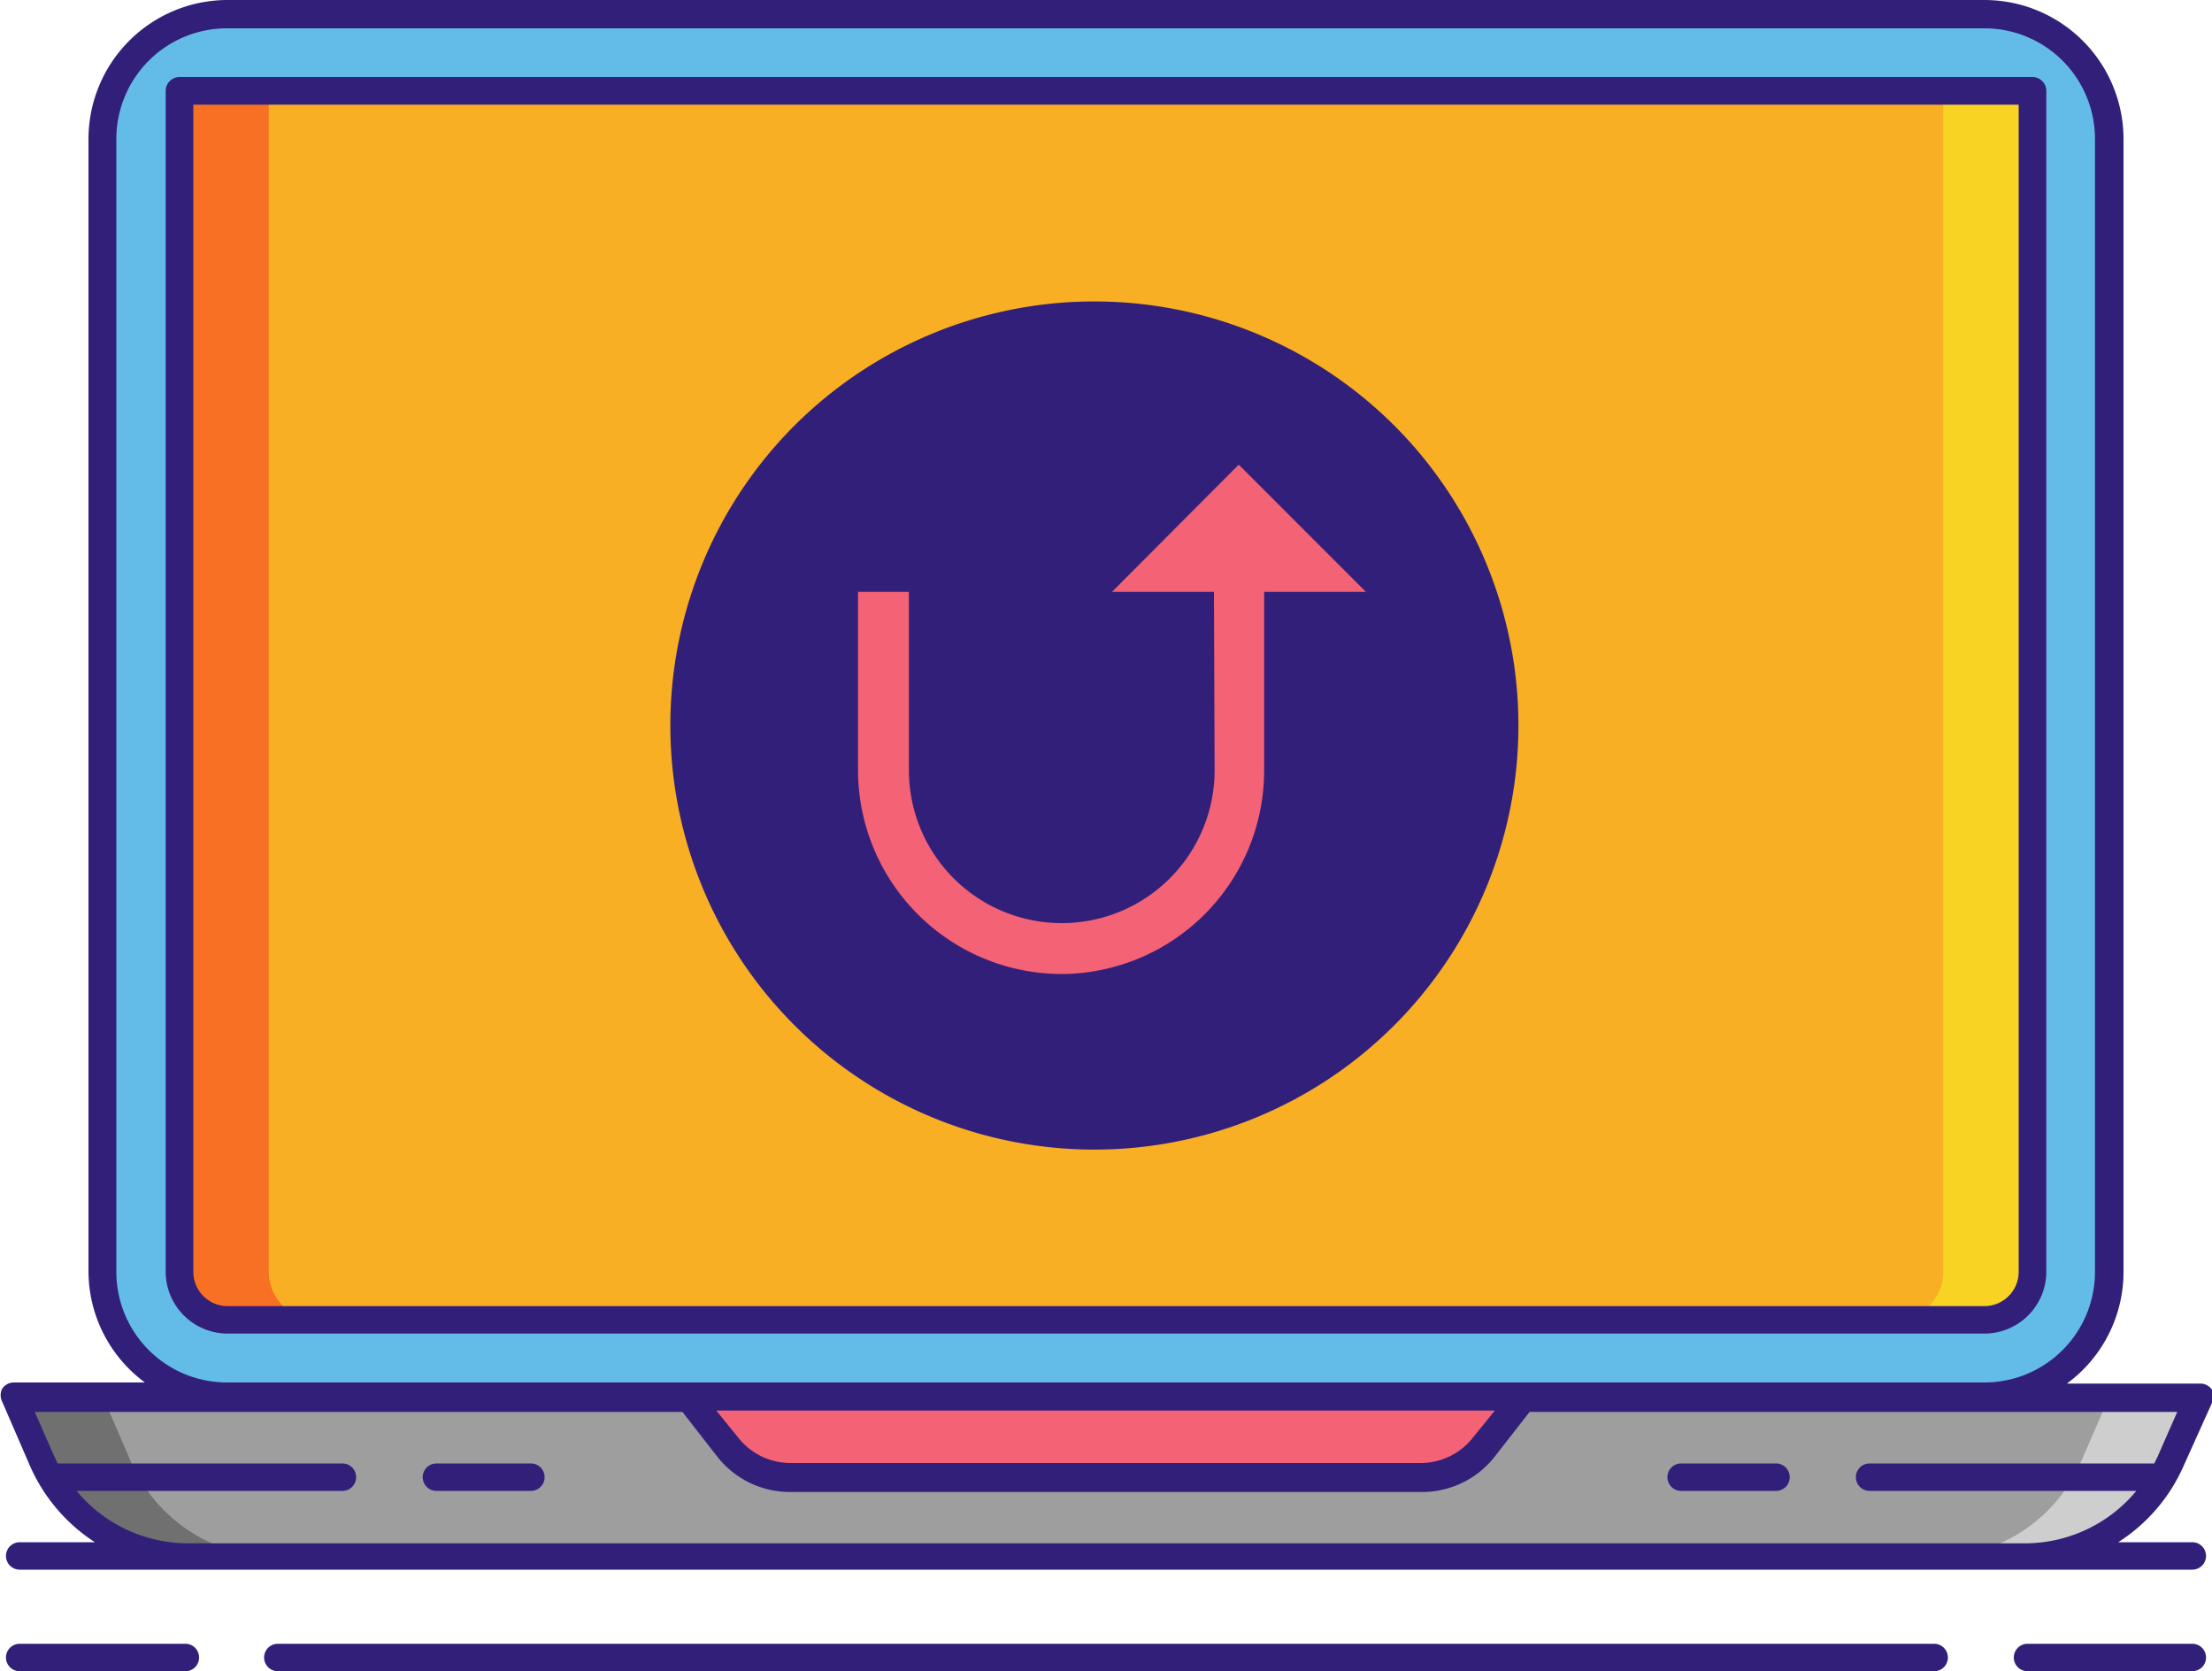 <svg id="Layer_1" data-name="Layer 1" xmlns="http://www.w3.org/2000/svg" viewBox="0 0 100 75.53">
  <defs>
    <style>
      .cls-1 {
        fill: #63bce7;
      }

      .cls-2 {
        fill: #f8af23;
      }

      .cls-3 {
        fill: #f87023;
      }

      .cls-4 {
        fill: #f8d323;
      }

      .cls-5 {
        fill: #9e9e9e;
      }

      .cls-6 {
        fill: #707070;
      }

      .cls-7 {
        fill: #cecece;
      }

      .cls-8 {
        fill: #f46275;
      }

      .cls-9 {
        fill: #321f7a;
      }
    </style>
  </defs>
  <title>rafuguard_update</title>
  <g>
    <g>
      <path class="cls-1" d="M10.29,74.67A5.65,5.65,0,0,1,4.64,69V17.8a5.65,5.65,0,0,1,5.65-5.65H89.71a5.65,5.65,0,0,1,5.65,5.65V69a5.65,5.65,0,0,1-5.65,5.65Z" transform="translate(0 -11.52)"/>
      <path class="cls-2" d="M91.88,15.63V69a2.18,2.18,0,0,1-2.18,2.18H10.3A2.18,2.18,0,0,1,8.12,69V15.63Z" transform="translate(0 -11.52)"/>
      <path class="cls-3" d="M12.15,69V15.63h-4V69a2.19,2.19,0,0,0,2.19,2.18h4A2.19,2.19,0,0,1,12.15,69Z" transform="translate(0 -11.52)"/>
      <path class="cls-4" d="M87.85,69V15.63h4V69a2.19,2.19,0,0,1-2.19,2.18h-4A2.19,2.19,0,0,0,87.85,69Z" transform="translate(0 -11.52)"/>
      <path class="cls-5" d="M50,74.67H.62l1.26,2.91a7.18,7.18,0,0,0,6.58,4.31H91.54a7.18,7.18,0,0,0,6.58-4.31l1.26-2.91Z" transform="translate(0 -11.52)"/>
      <path class="cls-6" d="M5.92,77.58,4.66,74.67h-4l1.26,2.91a7.18,7.18,0,0,0,6.58,4.31h4A7.17,7.17,0,0,1,5.92,77.58Z" transform="translate(0 -11.52)"/>
      <path class="cls-7" d="M94.08,77.58l1.26-2.91h4l-1.26,2.91a7.18,7.18,0,0,1-6.58,4.31h-4A7.17,7.17,0,0,0,94.08,77.58Z" transform="translate(0 -11.52)"/>
      <path class="cls-8" d="M31.15,74.67l1.74,2.23a3.62,3.62,0,0,0,2.84,1.38H64.27a3.62,3.62,0,0,0,2.84-1.38l1.74-2.23Z" transform="translate(0 -11.52)"/>
    </g>
    <g>
      <path class="cls-9" d="M92.51,69V15.63a.63.63,0,0,0-.63-.63H8.12a.63.63,0,0,0-.63.63V69a2.8,2.8,0,0,0,2.8,2.79H89.71A2.8,2.8,0,0,0,92.51,69ZM8.74,69V16.25H91.26V69a1.55,1.55,0,0,1-1.55,1.55H10.29A1.55,1.55,0,0,1,8.74,69Z" transform="translate(0 -11.52)"/>
      <path class="cls-9" d="M98.69,77.83,100,74.92a.65.65,0,0,0,0-.59.64.64,0,0,0-.52-.28H93.44A6.26,6.26,0,0,0,96,69V17.8a6.29,6.29,0,0,0-6.28-6.28H10.29A6.29,6.29,0,0,0,4,17.8V69a6.26,6.26,0,0,0,2.55,5H.62a.64.64,0,0,0-.52.28.65.65,0,0,0,0,.59l1.26,2.91a7.88,7.88,0,0,0,2.93,3.44H.89a.62.62,0,0,0,0,1.24H99.11a.62.62,0,0,0,0-1.24H95.76A7.82,7.82,0,0,0,98.69,77.83ZM5.26,69V17.8a5,5,0,0,1,5-5H89.71a5,5,0,0,1,5,5V69a5,5,0,0,1-5,5H10.29A5,5,0,0,1,5.26,69Zm62.32,6.27-1,1.23a3,3,0,0,1-2.35,1.14H35.73a3,3,0,0,1-2.35-1.14l-1-1.23Zm24,6H8.46a6.55,6.55,0,0,1-5-2.37H15.48a.62.62,0,0,0,0-1.24H2.61l-.16-.33-.88-2H30.85l1.56,2a4.17,4.17,0,0,0,3.32,1.62H64.27a4.17,4.17,0,0,0,3.32-1.62l1.56-2H98.43l-.88,2-.16.33H84.52a.62.62,0,0,0,0,1.24H96.58A6.55,6.55,0,0,1,91.54,81.27Z" transform="translate(0 -11.52)"/>
      <path class="cls-9" d="M24,77.66H19.73a.62.62,0,1,0,0,1.24H24a.62.62,0,0,0,0-1.24Z" transform="translate(0 -11.52)"/>
      <path class="cls-9" d="M80.27,77.66H76a.62.62,0,1,0,0,1.24h4.29a.62.62,0,1,0,0-1.24Z" transform="translate(0 -11.52)"/>
      <path class="cls-9" d="M8.34,85.81H.89a.62.62,0,0,0-.62.62.62.62,0,0,0,.62.62H8.34A.62.62,0,0,0,9,86.43.62.62,0,0,0,8.34,85.81Z" transform="translate(0 -11.52)"/>
      <path class="cls-9" d="M99.11,85.81H91.66a.62.62,0,0,0-.62.62.62.62,0,0,0,.62.62h7.45a.62.62,0,0,0,.62-.62A.62.62,0,0,0,99.11,85.81Z" transform="translate(0 -11.52)"/>
      <path class="cls-9" d="M87.44,85.81H12.56a.62.62,0,0,0-.62.62.62.62,0,0,0,.62.62H87.44a.62.62,0,0,0,.62-.62A.62.62,0,0,0,87.44,85.81Z" transform="translate(0 -11.52)"/>
    </g>
  </g>
  <path class="cls-9" d="M35.92,30.75a19.17,19.17,0,1,0,27.11,0A19.19,19.19,0,0,0,35.92,30.75Z" transform="translate(0 -11.52)"/>
  <circle class="cls-2" cx="49.47" cy="32.78" r="11.33"/>
  <path class="cls-9" d="M41,35.85a12,12,0,1,0,16.91,0A12,12,0,0,0,41,35.85Z" transform="translate(0 -11.52)"/>
  <path class="cls-9" d="M65.89,73.81" transform="translate(0 -11.52)"/>
  <path class="cls-8" d="M54.88,38.27H50.27L56,32.52l5.75,5.75h-4.6v8.06A9.2,9.2,0,0,1,48,55.54a9.22,9.22,0,0,1-9.21-9.21V38.27h2.3v8.06a6.91,6.91,0,0,0,13.82,0Z" transform="translate(0 -11.52)"/>
</svg>
